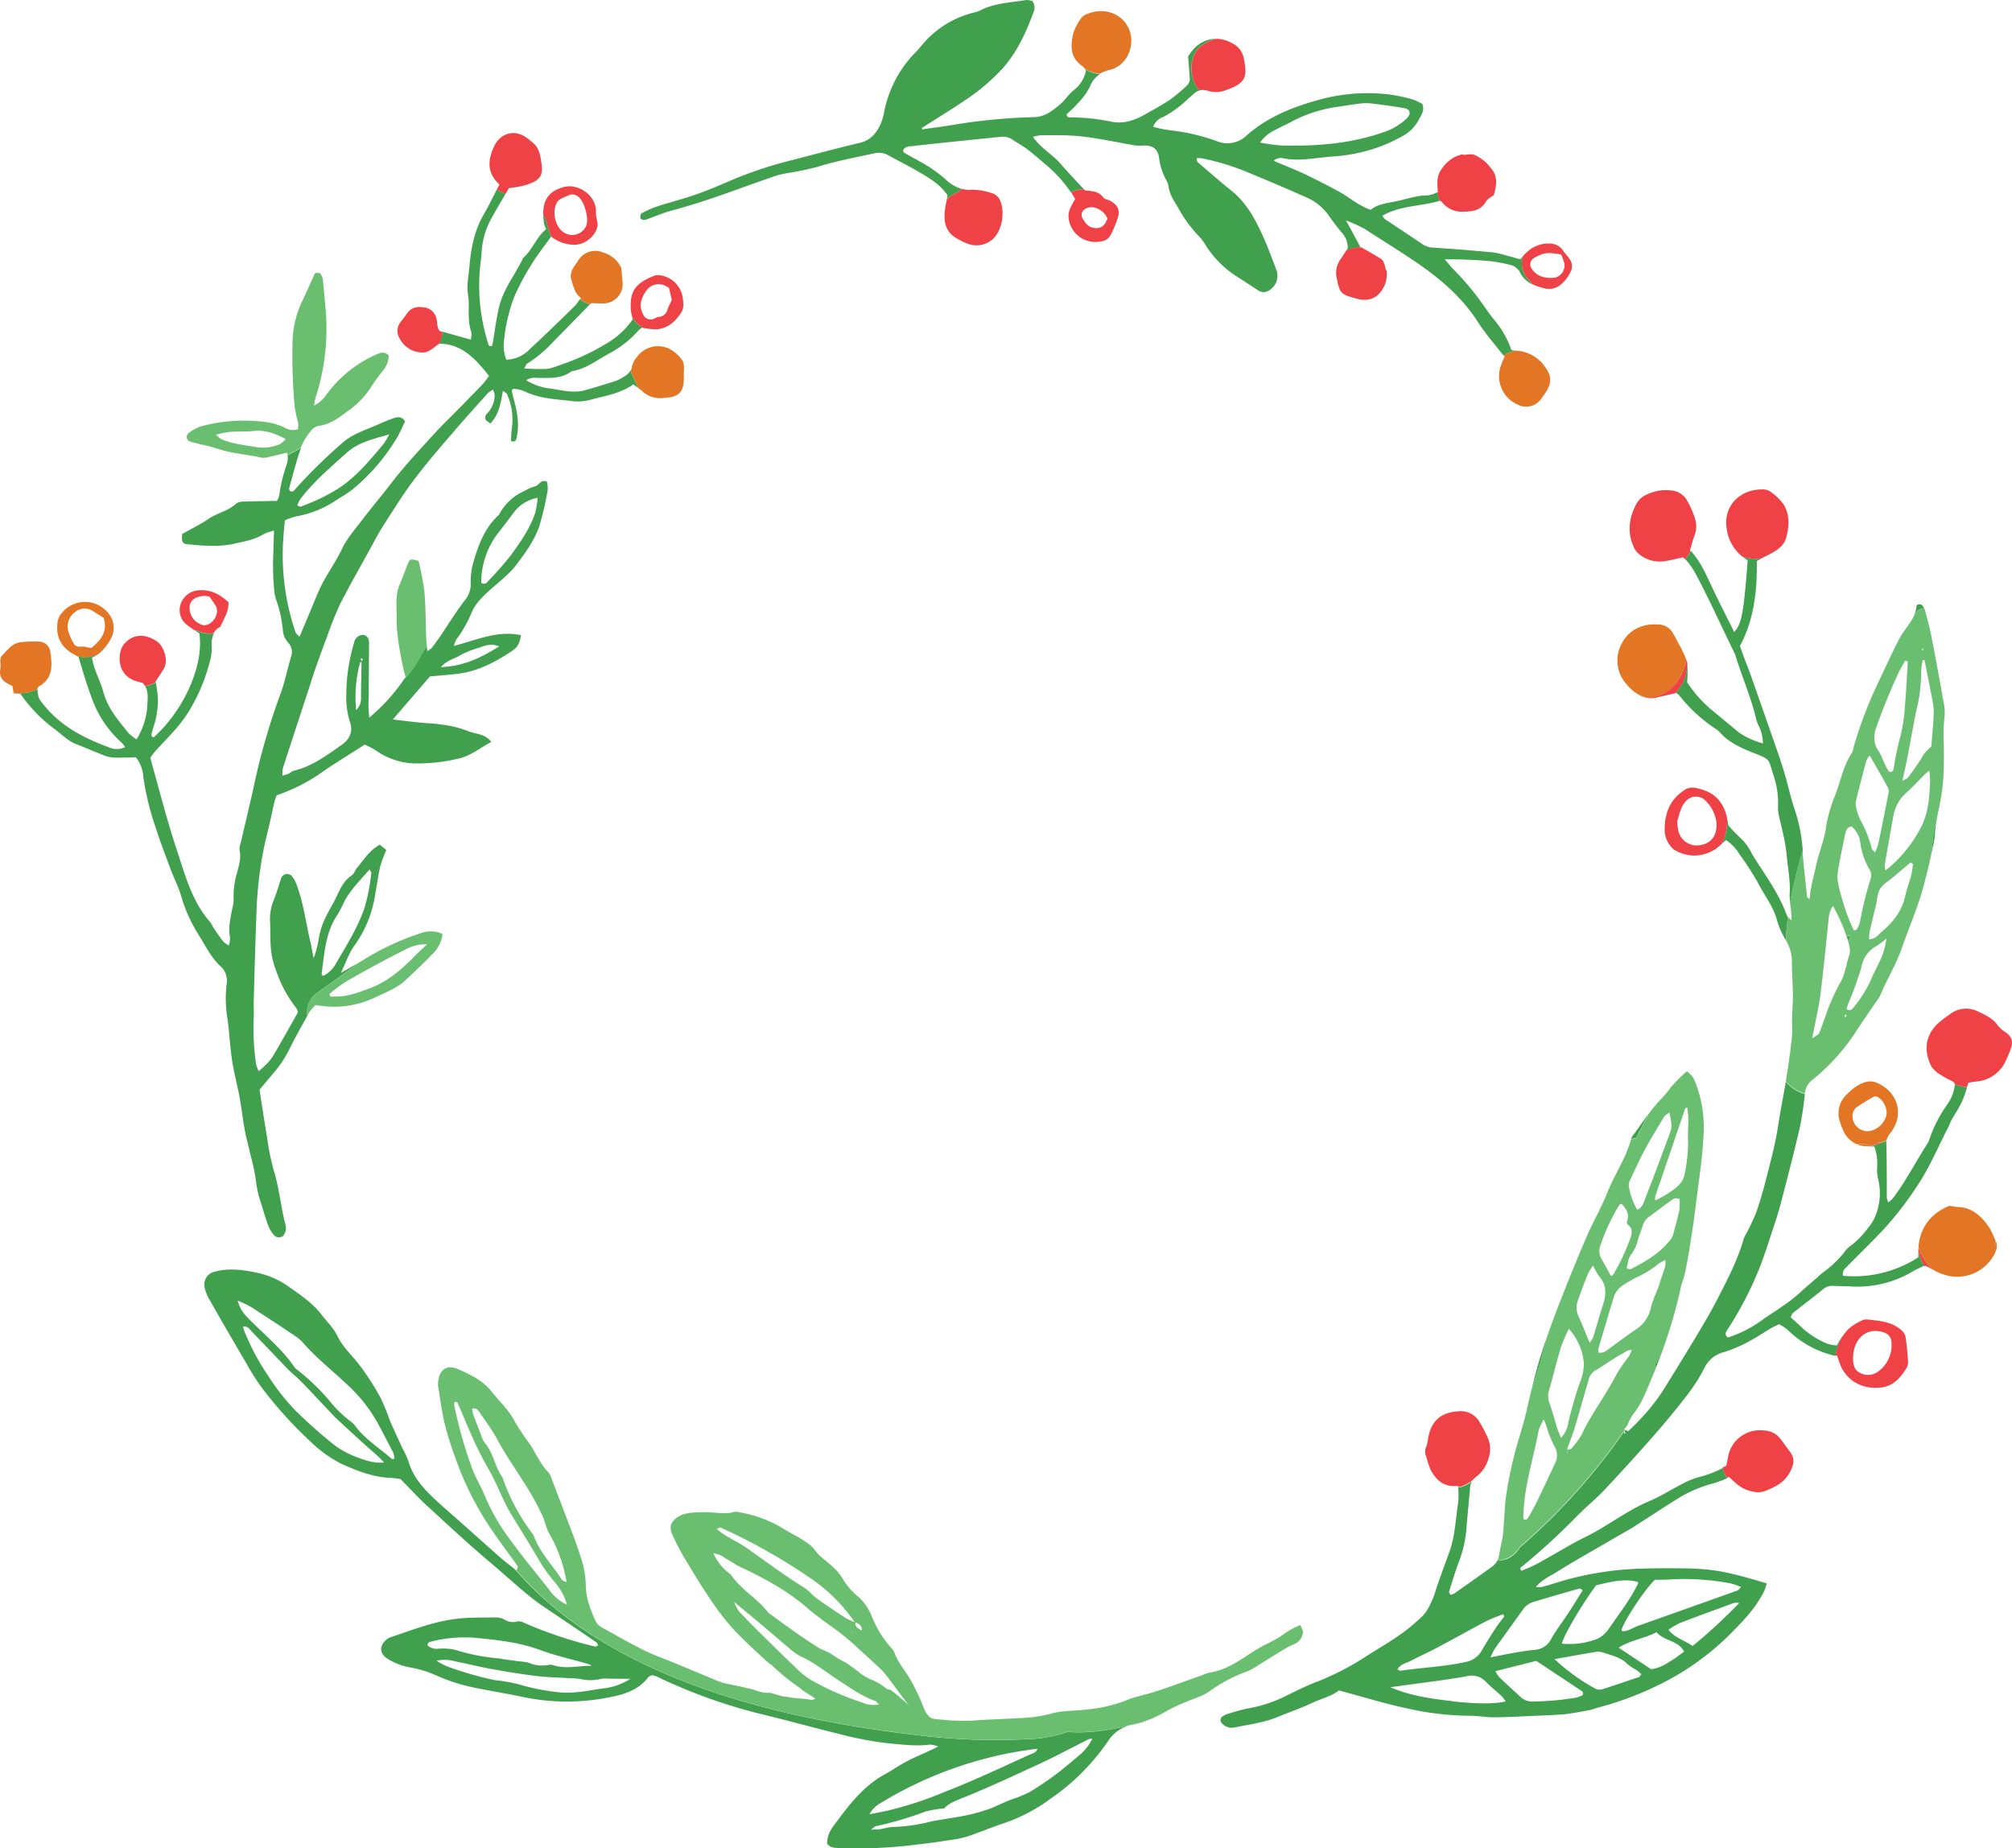 <svg xmlns="http://www.w3.org/2000/svg" viewBox="0.006 -0 499.996 459.289" style=""><g><title>Depositphotos_122888082_4_bo</title><g data-name="Layer 2"><g data-name="Layer 1"><path d="M157.12 93.16a5.64 5.64 0 0 1-.36-1.16 4.57 4.57 0 0 1-1.76 1.63 10.1 10.1 0 0 1-2.2 1.1c-2.47.79-4.95 1.55-7.45 2.24-2.83.78-5.63 0-8.41-.4a14.44 14.44 0 0 1-6.16-2.08c1.22-.86 2.42-.59 3.51-.58 2.73 0 5.45.14 7.77-1.67 3.49-.53 6.21-2.7 9.19-4.33a25.37 25.37 0 0 0 7.45-5.83 4.79 4.79 0 0 1 .85-.64h.15a8.86 8.86 0 0 1-2.6-2.6c0 .18.09.36.12.55a20.18 20.18 0 0 1-6.12 5.74 57.73 57.73 0 0 1-12.5 5.77 10.69 10.69 0 0 1-2.72.76c-1.75.09-3.51 0-5.6-.08.32-.55.44-1.05.75-1.23a31.61 31.61 0 0 0 6.21-5.17c3.06-3.08 6.09-6.21 9.36-9.56a8.8 8.8 0 0 1-2.5-1.27 12.28 12.28 0 0 1-1.31 1.73c-2.68 2.65-5.4 5.25-8.12 7.86-.93.9-1.89 1.77-2.84 2.65a8.5 8.5 0 0 1-6 2.8 9.74 9.74 0 0 1-.53-5.09 41.28 41.28 0 0 1 2.53-10.61 60.85 60.85 0 0 1 4.7-8.69c1.33-2.08 2.86-4 4.45-6.23-.77-1.79-1-3.83-1.82-5.18-.06-.1-.11-.2-.16-.3a19.42 19.42 0 0 0 .21 2.28 6.64 6.64 0 0 0 .53 1.35c-2.45 2-3.39 5.14-5.73 7.17-1.83 3.93-4.68 7.39-5.83 11.63-.79 2.93-1.11 6-1.64 9-.08.44-.19.87-.28 1.25-.9.22-.89-.44-1-.8a47.41 47.41 0 0 1-1.74-20.6c.09-.7.12-1.4.19-2.1a19.39 19.39 0 0 1 1.87-7.15c1.25-2.44 2.68-4.8 4.08-7.19a8.11 8.11 0 0 1-2.17-1.09c-1.09 2.15-2.13 4.28-3.31 6.31-2.3 4-3.12 8.3-3.51 12.78-.15 1.76-.46 3.51-.51 5.27 0 1.28.34 2.57.34 3.86 0 2.46-.18 4.93.64 7.33a5.12 5.12 0 0 1-.13 1.81l-7.08-2a7.07 7.07 0 0 1-.83 3c5.61 0 9.07 3.73 12.42 8a22.66 22.66 0 0 1-1.44 1.92c-1.19 1.29-2.45 2.52-3.67 3.78-.57.59-1.13 1.2-1.71 1.78-2.29 2.34-4.67 4.61-6.87 7-3.63 4-7.35 7.94-10.64 12.24-2.35 3.07-4.85 6-7.2 9.11-1.78 2.33-3.79 4.58-5 7.19-1.34 2.77-3.05 5.26-4.52 7.92s-2.59 5.79-3.85 8.71c-.69 1.61-1.36 3.24-2.18 5.18-.48-.54-.87-.79-1-1.14a59.21 59.21 0 0 1-3-23.68c.08-1.29.23-2.57.36-4.11a17.19 17.19 0 0 1 2.85-1 25.74 25.74 0 0 0 10-4.07c1.27-.83 2.61-1.56 3.8-2.49a49.25 49.25 0 0 0 11.4-13.3c.68-1.23 1.23-2.52 1.8-3.71-.8-1.41-1.94-1.1-2.89-.79-1.56.5-3.06 1.23-4.58 1.87-1.73.73-3.5 1.4-5.16 2.25a14.86 14.86 0 0 0-3.17 2.21 130.57 130.57 0 0 0-11.16 10.93c-.42.48-.8 1.27-1.7.77 0-.23-.18-.49-.12-.69.95-3.35 1.78-6.75 2.94-10-1.07.66-2.19 1.27-3.34 1.84.26 1.51-.44 2.81-.77 4a34.7 34.7 0 0 0-1.27 5.83 5.9 5.9 0 0 1-.58 1.52c-2.83.05-5.5.07-8.17.17a3.34 3.34 0 0 0-2 .49c-1.92 1.86-4.6 2.28-6.73 3.73s-4.47 2.58-6.69 3.84c-.14 2.15.12 2.49 1.78 2.58 1.4.08 2.8.3 4.2.3a27.81 27.81 0 0 0 6.32-.33c2.71-.65 5.56-1 8-2.55a12.06 12.06 0 0 1 2.55-.84c-.06 1.9-.16 3.52-.16 5.14a67.78 67.78 0 0 0 .18 9.49 11.8 11.8 0 0 0 .46 2.42 30.93 30.93 0 0 1 1.7 7.57 5.08 5.08 0 0 0 1.32 3.2 3.39 3.39 0 0 1 .7 3.6c-.89 3-1.5 6.19-2.61 9.15a168.6 168.6 0 0 0-6.79 23.74c-1 4.49-2.08 8.94-3.12 13.41a4.22 4.22 0 0 0-.24 1.73c.43 1.95-.19 3.74-.63 5.57a19.59 19.59 0 0 0-.85 6.63 9.47 9.47 0 0 1-.39 2.43c-.4 2.31-1 4.6-.51 7a6.6 6.6 0 0 1-.31 2 7.18 7.18 0 0 1-1.42-1.05c-.87-1.11-1.65-2.28-2.45-3.45a11.62 11.62 0 0 0-.69-1.23c-4.62-5.21-6.3-11.82-8.4-18.15-2.49-7.49-4.4-15.16-6.56-22.77.46-.61.77-1.09 1.16-1.52 2.06-2.27 4.24-4.43 6.16-6.8a33.1 33.1 0 0 0 3.64-5.62 44.56 44.56 0 0 0 4-10.57 12.3 12.3 0 0 0 .33-3.16 6.38 6.38 0 0 1 .51-3.24 7.06 7.06 0 0 1-4.25-.74h-.48l1.13.73c1.22 7.76-3.77 19.09-11.36 25.86-.83-.29-.48-.94-.36-1.44.28-1.13.74-2.23.95-3.37a24.06 24.06 0 0 0 .5-4.56 32.22 32.22 0 0 0-.56-4.29l-.17.1a8.3 8.3 0 0 1-2.46.82c.85 1.48.61 3.15.55 4.71a18.11 18.11 0 0 1-2.69 8.52 11.68 11.68 0 0 1-2-1.58c-2.54-3.14-5.17-6.14-6.26-10.21-.55-2-1.5-4-2.21-6a25 25 0 0 1-.61-2.53 7.38 7.38 0 0 0 1.82-1.09 9.11 9.11 0 0 1-2.58.92 6 6 0 0 1-3-.3l.39.23c1 3.2 1.94 6.59 3.17 9.87a27 27 0 0 0 7.71 11.63 5.71 5.71 0 0 1 .72 1 4.76 4.76 0 0 1-4.1 0c-6.28-2.29-12.06-5.35-16.3-10.74-1.09-1.39-1.15-1.39-1.4-3.7a9.29 9.29 0 0 1-5.93.88v.16l1.72.13a36.73 36.73 0 0 0 8.51 8.78c1.79 1.33 3.35 3 5.51 3.8 2.42.92 4.78 2 7.2 2.9a8.75 8.75 0 0 0 2.78.39c1.53 0 3.06 0 4.68-.09a8.57 8.57 0 0 1 1.86 4.85 67.11 67.11 0 0 0 3.09 12.65c1.06 3.36 2.34 6.66 3.57 10 .66 1.76 1.46 3.47 2.15 5.22a27.65 27.65 0 0 1 .87 2.68 37.34 37.34 0 0 0 4.32 9.12c1.57 2.59 2.94 5.34 5.26 7.48a4.76 4.76 0 0 1 1.47 4.21 30.14 30.14 0 0 0 .19 8.77c.49 3.61.64 7.25 1.22 10.84.47 2.9 1.25 5.75 1.78 8.64s.81 5.56 1.32 8.32c.38 2.07 1 4.11 1.43 6.17a49.34 49.34 0 0 1 1.36 6.53 24.26 24.26 0 0 0 1.17 5.13c.59 1.92 1.14 3.85 1.83 5.73a8.57 8.57 0 0 0 1.42 2.39 1.66 1.66 0 0 0 2.25.23 2.87 2.87 0 0 0 .7-1.48 3.12 3.12 0 0 0-.09-1.4c-1.16-4.45-1.52-9.06-2.91-13.47a63.18 63.18 0 0 1-1.67-8.31c-.65-3.83-1.22-7.68-1.85-11.7l4-4.76a27.11 27.11 0 0 0 3.43-5.33c1.39-2.8 2.92-5.54 4.46-8.27a5.9 5.9 0 0 1 2.61-5.86q4.55-3.18 9-6.44l1.1-.87c-1.27.76-2.65 1.51-4.37 2.51 1.28-2.7 2-4.94 3.39-6.84a29.12 29.12 0 0 0 5.07-12.32c.44-2.43.76-4.88 1.3-7.29a35.26 35.26 0 0 1 1.51-4.09l-1.61-1.32c-2.59 1.41-4 3.81-5.72 5.83-.46.53-.64 1.39-1.18 1.74-2.11 1.37-3 3.54-4 5.64-.94 1.9-2.08 3.71-2.94 5.64a20.15 20.15 0 0 0-1.32 4.36 23 23 0 0 1-1.29 5c-.27-1.43-.41-2.28-.59-3.13s-.43-1.83-.62-2.74c-.86-4.15-1.5-8.35-3-12.36a6.72 6.72 0 0 0-1.17-2.12 1.56 1.56 0 0 0-2.73.63c-.6 1.78-1.1 3.6-1.82 5.32a12.4 12.4 0 0 0-.88 5.52c.1 2.11 0 4.23.18 6.34a20.7 20.7 0 0 0 1.37 5.81 31.69 31.69 0 0 0 5.05 9.25 3.62 3.62 0 0 1 .31.93c-1.92 3.41-3.92 7-6 10.55a11 11 0 0 1-1.5 2c-.63.68-1.34 1.27-2.22 2.09a8.22 8.22 0 0 1-.68-1.77 61.56 61.56 0 0 1-.6-11.29c.1-1.29 0-2.59 0-3.89.23-7.89.43-15.78.75-23.66a93.12 93.12 0 0 1 2.8-19.21c.61-2.4 1.07-4.83 1.64-7.24a12.26 12.26 0 0 1 .55-1.52A44.32 44.32 0 0 0 79 192.59c3.74-2.65 7.68-5 11.63-7.57a21.69 21.69 0 0 1 2.84 1.49 17.44 17.44 0 0 0 10.63 3.18 42.08 42.08 0 0 0 10.14-1.27c2.91-.71 5.13-2.64 7.87-4.06-1.67-2.18-4.06-1.91-5.92-2.74a25.67 25.67 0 0 0-6.14-1.53c-2-.33-4-.36-6-.57s-4.12-.47-6.43-.74l9.24-10.7c2.34-.22 4.45-.38 6.54-.61 5.07-.55 9.46-2.8 13.62-5.57 1.64-1.09 2-1.76 2.47-4.05-5.75-1.29-11 1.17-16.7 2.65a8.82 8.82 0 0 1 .63-1.62 30.47 30.47 0 0 0 3.68-6.41c1-2.51 2.86-4.24 4.81-6 2.2-1.95 4.61-3.78 6.37-6.08 2.26-3 4.49-6 5.75-9.65a75.64 75.64 0 0 0 2.08-8.93 6.85 6.85 0 0 0-.21-2.17c-1.59-.57-1.91 1-3 1.21a12.09 12.09 0 0 0-2.53 1.13 13 13 0 0 0-6.17 5.57 2.3 2.3 0 0 1-.41.57c-3.62 3.37-5.08 7.87-6.38 12.4a20.48 20.48 0 0 0-.43 4.9 6.28 6.28 0 0 1-1.5 3.8c-2.13 2.78-4 5.79-5.94 8.7a64.61 64.61 0 0 1-2.29 3.14 5 5 0 0 1-1.08.72c0-.47-.1-.9-.15-1.32q-.68 1.15-1.39 2.28a23 23 0 0 1-3.83 5.61 1.86 1.86 0 0 1-.22.19 46.51 46.51 0 0 1-8.8 9.77 27.15 27.15 0 0 1-.14-5.26c0-4.24.05-8.48.07-12.73a4.58 4.58 0 0 0-.1-1.39 1.62 1.62 0 0 0-1.59-1.19 2.53 2.53 0 0 0-1.46.76 2.92 2.92 0 0 0-.58 1.27 44.79 44.79 0 0 0-1.91 12.8 20.63 20.63 0 0 0 .93 6.93c.79 2.27-.11 4.18-2 5.53-3.76 2.63-7.43 5.42-12 6.49-.43.1-.79.51-1.21.71a15.49 15.49 0 0 1-1.59.52 8.63 8.63 0 0 1 .11-1.9q3.27-10.09 6.59-20.17c.51-1.57 1-3.15 1.54-4.7.95-2.66 1.9-5.33 2.92-8a80.93 80.93 0 0 1 3.31-8.18c2.75-5.34 5.78-10.53 8.62-15.82 1.68-3.12 3.69-6 5.59-9 4.08-6.39 9-12.06 13.94-17.79 2.75-3.22 5.59-6.35 8.42-9.5a7.42 7.42 0 0 1 1.27-.88 4.65 4.65 0 0 1 .43 1.43 6.71 6.71 0 0 1-2.08 4.72 1.35 1.35 0 0 0-.18 1.27c.22.43.77.68 1.21 1 2.16-2.33 2.57-5.13 3.08-8.1.51.36.9.49 1 .73a15.54 15.54 0 0 1 1.24 8.63c-.17 1-.16 2.07-.23 3.07.92.41 1.26-.11 1.39-.68.8-3.44.14-6.78-.8-10.09-.16-.55-.27-1.12-.38-1.69 0-.08.11-.19.29-.49a8.09 8.09 0 0 1 3.54.94c3.65 1.58 7.58 1.66 11.42 2.15a12 12 0 0 0 4.55-.43c3.51-.95 7.18-1.48 10.38-3.74l1.33.89c-.57-1.01-1.07-2.14-1.58-3.26zm-82.38 30.72c3.32-4.3 7.44-7.81 11.46-11.41 2.88-2.59 6.62-3.38 10.53-4.54a15.76 15.76 0 0 1-1.37 2.33c-3.46 4.12-6.84 8.31-11.49 11.26a47.23 47.23 0 0 1-9.18 4.37c-.15.06-.39-.12-.59-.2s-.18-.23-.16-.28a8.54 8.54 0 0 1 .8-1.53zM80 241.43c.66-4.85.94-9.8 3.83-14.06a28.79 28.79 0 0 0 1.62-3.12c1.6-3.13 4.09-5.53 6.39-8.21.24.41.47.62.44.79a48 48 0 0 1-1.74 8.94c-1.77 5-4.6 9.45-7.26 14a7.17 7.17 0 0 1-3 2.75c-.19-.23-.31-.3-.32-.39a2.82 2.82 0 0 1 .04-.7zm44.21-109.53c1.18-1.46 2.28-3 3.42-4.47a9.4 9.4 0 0 1 6-3.73 25.5 25.5 0 0 1-.62 3.74c-1.27 3.8-3.56 7.07-5.86 10.28a80.52 80.52 0 0 1-6 6.84 1.05 1.05 0 0 1-1.55.27 20.15 20.15 0 0 1 4.62-12.92zm-9.86 30.92a23 23 0 0 1 4.53-1.81c1.55-.56 3.1-1.25 5.17-.38-4.5 2.78-8.79 4.93-14.46 5.13 1.52-1.76 3.41-2.06 4.76-2.93zm-24.89 1.91c0-.13.27-.2.45-.29v-.14a2.78 2.78 0 0 1-.23-.45c0-.08 0-.2.08-.3.14.1.41.22.4.3a1.22 1.22 0 0 1-.26.46l.05.09h-.09c-.05 3-.14 6-.14 9a4 4 0 0 1-1.2 3.05 32.35 32.35 0 0 1 .94-11.71z" fill="#41a04e"></path><path d="M104.82 231.81a64.2 64.2 0 0 0-14.7 6.83l-1 .6-1.1.87q-4.46 3.27-9 6.44a5.9 5.9 0 0 0-2.68 5.88l.42-.75a13.7 13.7 0 0 1 1.62-1.93c1 .12 1.93.27 2.85.34a23.54 23.54 0 0 0 12-2.25c2.66-1.26 5.46-2.29 7.64-4.36s4.48-4.17 6.58-6.39a8.07 8.07 0 0 0 2.52-5 6.66 6.66 0 0 0-5.15-.28zm-1.19 5.19c-3.43 3.59-7.07 6.85-11.83 8.61-2.86 1.06-5.71 2.16-8.83 2-.37 0-1 .3-1.09-.62a31.61 31.61 0 0 1 5.32-3.78c4.39-2.47 8.81-4.9 13.32-7.14a10.87 10.87 0 0 1 5.62-1.45c-1.19 1.17-1.89 1.75-2.51 2.38z" fill="#69bf6f"></path><path d="M79.54 105.78c2.81-.46 5-2.22 7.11-3.79a20.79 20.79 0 0 0 5.58-5.84 44.16 44.16 0 0 1 2.9-4 6 6 0 0 0 1.47-3.82 2 2 0 0 0-2.29-.55 16.07 16.07 0 0 0-2.26 1A30.72 30.72 0 0 0 81.16 98a8.26 8.26 0 0 1-3.1 2.79 15.6 15.6 0 0 1 .33-1.88A55 55 0 0 0 80.9 76.6c-.22-2.34-.39-4.68-.65-7a3.23 3.23 0 0 0-.62-1.6.43.43 0 0 0-.21-.13 3.13 3.13 0 0 0-1 0c-.14 0-.29.35-.39.56-1 2.24-2 4.52-3.08 6.73A24.61 24.61 0 0 0 72.71 85a137.45 137.45 0 0 0 .54 16.18 33.87 33.87 0 0 0 .83 3.78 10 10 0 0 1 0 1.69 4 4 0 0 1-3.53-.51 17.9 17.9 0 0 0-6.14-1.44 40.35 40.35 0 0 0-14.64 1.3 10.38 10.38 0 0 0-3 1.71 1.21 1.21 0 0 0 .44 2c.44.16.91.25 1.36.36 1.82.47 3.67.83 5.45 1.42 3.59 1.2 7.38 1.42 11 2.24a5.21 5.21 0 0 0 2.07-.25c1.37-.29 2.72-.63 4.23-1a3.86 3.86 0 0 1 .13.56c1.16-.56 2.28-1.18 3.34-1.84v-.15a17.21 17.21 0 0 1 2.83-4.38 3.12 3.12 0 0 1 1.92-.89zm-9.88 4.53a10.35 10.35 0 0 1-5.83.81c-3-.52-6-.78-8.86-2a7.53 7.53 0 0 1-1.28-1.12 30.12 30.12 0 0 1 3.48-.69c2-.14 4 0 5.94-.22 2.82-.31 5.24.64 7.92 2a6.54 6.54 0 0 1-1.37 1.21z" fill="#69bf6f"></path><path d="M98.57 153.66c-.1 3.84 1.21 11.11 2.26 14.68l-.16.25a1.86 1.86 0 0 0 .22-.19 23 23 0 0 0 3.83-5.61q.71-1.13 1.39-2.28c-.08-.67-.15-1.31-.18-1.94-.16-3.89-.12-7.79-.46-11.65a69.43 69.43 0 0 0-1.46-7.55c-1.92-.53-2.16-.49-2.62.64-.71 1.74-1.33 3.53-2.07 5.26-1.17 2.73-.68 5.6-.75 8.39z" fill="#69bf6f"></path><path d="M265.3 430.36a35.41 35.41 0 0 1-7.75 1.67 157.93 157.93 0 0 1-30.6-1c-33.87-4-75.44-13.93-99-41.09-1.2-1-2.41-1.87-3.55-2.87-3.26-2.86-6.49-5.77-9.73-8.65-2.37-2.11-4.79-4.15-7.08-6.34-2.65-2.53-5-5.26-6.07-8.94a23.44 23.44 0 0 0-1.47-3.21c-1.08-2.35-2.19-4.7-3.21-7.07a52.94 52.94 0 0 0-2.25-5.5 63.47 63.47 0 0 0-5.77-8.84c-1.77-2.15-3.75-4-5-6.62-1-2-2.63-3.57-4-5.33-2.26-2.92-5.34-4.93-8.28-7a20.59 20.59 0 0 0-7.33-3.24c-3.94-.88-7.61-1.29-10.95-.3a3.23 3.23 0 0 0-2.43 3.73 10.34 10.34 0 0 0 1.26 3.24q4.55 8 9.23 15.91a52.58 52.58 0 0 0 4 6.24 103.56 103.56 0 0 0 11.84 13.05 31.56 31.56 0 0 0 7.7 5.54c3.84 1.73 7.8 3.29 12.1 3.49 1 0 2.06.24 2.6.31 2.38 2.41 4.36 4.58 6.51 6.56 5.28 4.85 10.52 9.74 16 14.35 3.22 2.72 6.33 5.58 9.6 8.23.91.74 1.85 1.46 2.82 2.12 4.57 3.1 9.16 6.18 13.72 9.28.21.15.28.51.43.78-.34.13-.57.32-.75.28a104 104 0 0 1-17.59-5.88 3 3 0 0 0-1.62-.38 4.05 4.05 0 0 1-3.33-.45 4.65 4.65 0 0 0-2.38-.52c-2.57 0-5.14 0-7.69.16-6.39.41-12.28 2.77-18.25 4.77a2.36 2.36 0 0 0-.63.3c-2.32 1.67-2.13 3.81 0 5.08a16 16 0 0 0 5.56 2.12 26.69 26.69 0 0 1 6.37 1.94 45.33 45.33 0 0 0 8.66 2.88c4.36.94 8.76 1.61 13.1 2.54a53 53 0 0 0 20.92.13c3.83-.7 7.56-1.72 10.1-5.08.19-.25.6-.32 1-.52a10.19 10.19 0 0 1 1.26.43 133.13 133.13 0 0 0 26.82 9.51c6 1.46 12 3.14 18 4.59a85.44 85.44 0 0 0 11.7 2.32c3.7.35 7.45.92 11.21.42a7.15 7.15 0 0 1 2.07.48c-.7.35-1 .51-1.31.65-2.12 1-4.27 1.89-6.35 2.95-1.55.79-3 1.77-4.49 2.66-1 .59-2 1.12-3 1.77-4.71 3.22-8 7.79-11.31 12.3a7 7 0 0 0-1.16 3.82c.88 1.13 2 1 3 1.07a115.87 115.87 0 0 0 19.95-.94c2.44-.26 4.87-.61 7.3-1a26.75 26.75 0 0 0 4.47-.88c3.22-1.07 6.34-2.41 9.56-3.46A41.75 41.75 0 0 0 261 447a55 55 0 0 0 14.32-14.29 9.25 9.25 0 0 1 6.49-4.23l.34-.09a22.92 22.92 0 0 0 4.3-1.45c-6.85 2.34-13.97 3.92-21.15 3.42zM88.48 362a21 21 0 0 1-5.76-3.23 122.49 122.49 0 0 1-9.17-8.15 53.06 53.06 0 0 1-6.74-8.52 58.39 58.39 0 0 1-6-11.13c-.17-.41-.28-.84-.44-1.29 1.19-.25 1.64.61 2.16 1.14 3 3.1 6 6.27 9 9.37 1.15 1.17 2.45 2.19 3.59 3.37 2.45 2.53 4.84 5.11 7.26 7.67.4.43.8.86 1.23 1.26q3.74 3.45 7.5 6.88c1 .87 1.95 1.69 2.9 2.56.51.46 1 1 1.45 1.46-2.66.27-4.81-.58-6.98-1.39zm8.91.54c-3.15-2.78-6.82-5-9.32-8.49a3 3 0 0 0-.77-.72 29.5 29.5 0 0 1-5.3-5.12 55.06 55.06 0 0 0-8.33-8 2.09 2.09 0 0 1-.49-.5c-3.35-4.92-8.09-8.52-12.11-12.8a8.94 8.94 0 0 1-2-3.73 30.21 30.21 0 0 1 3.22 1.52q5.48 3.52 10.88 7.15a10.63 10.63 0 0 1 2.16 1.81c3.4 3.93 7.52 7.08 11.24 10.66a37.18 37.18 0 0 1 7.19 9.1c1.34 2.49 2.66 5 3.95 7.5a5.93 5.93 0 0 1 .32 1.52c-.42.07-.59.16-.64.11zm8.86 46.3c0-.86.67-.85 1.17-1a33.32 33.32 0 0 1 11.47-.8c5.23.54 10.43 1.12 15.46 3 3.84 1.4 7.85 2.29 11.78 3.42a5.25 5.25 0 0 1 .91.47c-3.22-.06-6.36.86-9.43-.13a2.66 2.66 0 0 0-1.38-.09 8.1 8.1 0 0 1-4.79-.53 12.08 12.08 0 0 0-2.41-.36l-3.79-.52c-.35 0-.69-.17-1-.19a50.72 50.72 0 0 1-11.24-2.19 15 15 0 0 0-4.16-.24 3.24 3.24 0 0 1-2.59-.83zm43.6 10.7c-2 .26-3.9.68-5.87.86a22 22 0 0 1-5.21.09 56.83 56.83 0 0 1-10-2 39.54 39.54 0 0 0-5.79-1 85.13 85.13 0 0 1-12.1-3.51 16.85 16.85 0 0 1-2.39-1.32 9.46 9.46 0 0 1 4.59.15c3.08.62 6.14 1.38 9.24 1.94 3.66.66 7.34 1.26 11 1.71 2.65.32 5.33.36 8 .53a21.93 21.93 0 0 1 2.79.2 11.44 11.44 0 0 0 5.19 0 6.82 6.82 0 0 1 1.74-.08l5.59.06a15.43 15.43 0 0 1-6.78 2.38zm69.28 28.32a96.91 96.91 0 0 1 38.68-13.33c-.29 1-1.2 1.15-1.84 1.44-7 3.16-14 6.5-21.14 9.26A91.17 91.17 0 0 1 220.2 450l-4.11.81a7 7 0 0 1 3.03-2.94zm49.65-12.2c-2.13 1.81-4.25 3.65-6.48 5.32a69.43 69.43 0 0 1-6.68 4.45 37.28 37.28 0 0 1-4.53 1.8c-1.61.67-3.19 1.41-4.8 2.09-.64.27-1.31.45-2 .67-4.21 1.41-8.64 1.76-13 2.64a43.29 43.29 0 0 1-9.68 1.35 15.33 15.33 0 0 0-2.38.48c-.77.11-1.56.11-2.8.19.67-.49.91-.81 1.21-.87a86.92 86.92 0 0 0 12.4-3.66 30.33 30.33 0 0 1 4.63-.77c.82-1.05 2.5-1.78 4.24-2.47 6.61-2.63 13-5.64 19.5-8.63 4.12-1.91 8.11-4.09 12.18-6.11a2.93 2.93 0 0 1 .86-.07 12.57 12.57 0 0 1-2.68 3.6z" fill="#41a04e"></path><path d="M226.95 431a157.93 157.93 0 0 0 30.6 1 35.41 35.41 0 0 0 7.75-1.67c7.18.5 14.3-1.08 21.18-3.38a30.82 30.82 0 0 0 3.39-1.77 43 43 0 0 1 4.75-2.22c2-.9 4.27-1.48 6-2.73a35.76 35.76 0 0 1 9.22-4.87 14.4 14.4 0 0 0 2.76-1.52c2.39-1.46 4.76-3 7.16-4.4.8-.48 1.71-.77 2.51-1.25a3.44 3.44 0 0 0 1.52-2.65c.06-.47-.36-1-.65-1.72a18 18 0 0 0-3.29 1.67 30.1 30.1 0 0 1-5.41 3.18c-5.08 2.61-8.36 6.16-14.12 7a9.83 9.83 0 0 0-1.63.63c-3.65 1.23-8.24 3-11.92 4.14-2.33.75-4.79 1.16-7 2.12a36.76 36.76 0 0 1-9.86 2.24c-2.89.38-5.82.19-8.68 1a31.53 31.53 0 0 1-6.53 1.05c-4.65.3-8.73.35-13.37.73a62.17 62.17 0 0 1-9.27-.49c-1.53-.15-2.36-2.28-2.93-3.82a53.71 53.71 0 0 0-2.42-5.08c-1.3-2.61-3.45-4.72-4.43-7.54a3.64 3.64 0 0 0-.79-1.16 26.77 26.77 0 0 1-4.94-8.08 12.4 12.4 0 0 0-2.94-4.35 19 19 0 0 1-3.8-4.13c-1.64-2.94-3.45-4.09-5.95-6.24-.79-.68-1.78-2.19-2.6-2.82-2.41-1.85-4.11-2.47-6.67-4.08a31.25 31.25 0 0 0-10.75-4 2.83 2.83 0 0 0-1.39-.1c-2.06.69-5.45 0-7.54.06s-4.85 0-6.62 1.3-2.06 2.57-1 4.72c.85 1.81 1.75 3.6 2.78 5.32 2 3.33 4 6.67 6.17 9.86a62.14 62.14 0 0 0 6.47 8.38c2.78 2.85 5.72 5.55 8.68 8.22h.18a54.84 54.84 0 0 0 7.63 6.16h-.21l.7.45c.93.63 1.89 1.21 2.95 1.88-.43.2-.66.41-.84.38-2.26-.45-4.63-.33-6.87-.93v.12c-1.2-.31-2.4-.65-3.59-1-1.58.23-3-.46-4.5-.86-2.26-.6-4.57-1-6.84-1.52a15.47 15.47 0 0 1-2.31-.82c-3.58-1.47-7.14-3-10.71-4.45-2.38-1-4.84-1.81-7.15-3-3.47-1.73-6.83-3.66-10.22-5.56a3.55 3.55 0 0 1-1.51-1.39c-1.31-2.91-2.51-5.93-2.52-9.12a23 23 0 0 0-1.23-6.91c-.93-2.92-2-5.77-3.11-8.64-1.36-3.63-2.75-7.25-4.15-10.87a4.55 4.55 0 0 0-.77-1.57c-2-2.05-3.1-4.71-4.64-7.06a60.45 60.45 0 0 1-3.72-5.57c-1.47-2.91-3.83-5-5.8-7.51-2.2-2.74-5.25-4.2-8.42-5.59-2.47-1.08-4.3.07-4.7 2.35a5.59 5.59 0 0 0-.18 1.73c.44 2.91.87 5.82 1.46 8.7a72.08 72.08 0 0 0 2.78 9.11 76.11 76.11 0 0 0 9.4 18.52c1.87 2.71 3.85 5.35 5.74 8 .27.39.77.9.07 1.55l-.27-.21C151.5 417.07 193.07 427 226.95 431zm-47.85-51.42a144.71 144.71 0 0 1 21.83 12.25A41.69 41.69 0 0 1 212.35 403l.21.08v.12a1.87 1.87 0 0 1 1.64 1.95c-1-.46-1.68-.93-1.64-1.95h-.08l-.13-.18a11.29 11.29 0 0 1-2.06-.89c-3.29-2.14-6.07-4-7.47-5.08-1-.74-1.83-1.85-2.91-2.51-5-3.09-9.68-6.63-14.5-10-1.65-1.15-3.48-2-5.2-3.07-.69-.42-1.32-.94-2.12-1.52.55-.21.85-.45 1.01-.37zm32.65 25.71v.24l-.19-.05zm-33.69-17.85a14.36 14.36 0 0 1-.77-1.48 6.17 6.17 0 0 1 3 1.27 23.06 23.06 0 0 1 2.7 1.64c5.83 2.82 12.11 5.78 18.2 11.17.69.61 4.32 3.37 5.1 3.87a62.09 62.09 0 0 1 7.31 6c1.23 1.08 4.11 3.74 5.3 4.86 1.78 1.68 5.46 7.36 7.17 9.11 0 0-4.8-4.23-4.87-4-.29-.08-.66-.07-.87-.25a13.74 13.74 0 0 0-3.91-2.32 13.81 13.81 0 0 1-2.72-1.59 33.52 33.52 0 0 0-3.66-2.67 21.13 21.13 0 0 1-3.58-2.17 26.19 26.19 0 0 0-2.51-1.13c-4.49-2.76-8.73-5.88-13-9-2.71-3.56-6.81-5.74-9.33-9.5a12.89 12.89 0 0 1-3.55-3.81zm23.56 30.06a20 20 0 0 1-3.58-2.83c-3.23-3.08-6.41-6.21-9.58-9.35q-2.5-2.47-4.89-5a11.62 11.62 0 0 1-1.1-2.23c2.07 1.71 3.49 2.86 4.9 4.05 3 2.5 5.89 5 8.87 7.52a13.57 13.57 0 0 0 2.91 2c3.34 1.53 6.16 3.86 9.21 5.84s5.84 4 9.18 5.18c.28.1.48.44.89.84a6.81 6.81 0 0 1-4.25-.51 69.29 69.29 0 0 1-12.56-5.52zm-82.25-66.29c1.45 2.14 3 4.23 4.23 6.49 2.34 4.35 5.23 8.35 7.79 12.55a67 67 0 0 1 3.33 6.19c.79 1.68 1.07 3.66 2.08 5.16a33.26 33.26 0 0 1 2.32 5.1 35.33 35.33 0 0 1 1.68 6.37h.09l.37.49-.44-.41v-.09c-1.05 0-1.48-1-1.93-1.65-2.2-3.17-4.9-6-6.21-9.76a3.81 3.81 0 0 0-.58-.87 49.61 49.61 0 0 1-7.21-13.64c-1.93-2.67-2.26-6.18-4.49-8.71a6.47 6.47 0 0 1-.86-1.92c-.65-1.63-1.29-3.27-1.9-4.92a11 11 0 0 1-.33-1.61c1.15-.19 1.61.57 2.06 1.23zm7.88 32a50.87 50.87 0 0 1-6.73-11.47c-1-2.5-2.51-4.77-3.36-7.35a110.21 110.21 0 0 1-4.28-15.21 3.4 3.4 0 0 1 .11-.92c.32.12.65.13.71.27 1.55 3.55 3 7.14 4.64 10.64.95 2 2 4 3.1 5.9 2.11 3.66 3.44 7.66 5.65 11.3s4.69 7.54 6.91 11.39a38.71 38.71 0 0 0 3.9 5.43 14.22 14.22 0 0 1 3 5.53 10.58 10.58 0 0 1-4.32-3.56c-3.11-4.02-6.39-7.86-9.33-11.95z" fill="#69bf6f"></path><path d="M141.26 393.57l-.37-.49h-.09v.09z" fill="#41a04e"></path><path d="M212.56 403.23v-.12l-.21-.08.13.18z" fill="#41a04e"></path><path d="M419.24 164.4c0-.15-.08-.3-.12-.45a14.49 14.49 0 0 1-2.54 5.68c-2.2 2.93-6.12 4.61-9.22 3a5.69 5.69 0 0 0 4.31.71c1.55-.38 3.1-.73 4.76-1.11a10.91 10.91 0 0 0 2.89-7.38c-.03-.17-.05-.31-.08-.45z" fill="#ef4247"></path><path d="M465.42 284.63a4.49 4.49 0 0 0 2-.73 4.67 4.67 0 0 1-.89.06 10 10 0 0 1-1.11.67z" fill="#ef4247"></path><path d="M480.83 301.68l-.35.31.18-.08z" fill="#ef4247"></path><path d="M478.53 314.52c.71.37 1.43.77 2.17 1.14l-.34-.32a2.46 2.46 0 0 1-.5-.3 7.09 7.09 0 0 1-1.36-1.68 13.26 13.26 0 0 1-1.76-3.39v.85a10.14 10.14 0 0 0 1.45 3.8z" fill="#ef4247"></path><path d="M411.48 339.9c.48-1.18.95-2.36 1.38-3.55l-1.6 2.85c.07.24.16.46.22.7z" fill="#41a04e"></path><path d="M496 310.79a3.05 3.05 0 0 0-.06-2.51 18.85 18.85 0 0 1 .06 2.51z" fill="#e27625"></path><path d="M463.29 284.27a15 15 0 0 1-2 0 6.17 6.17 0 0 0 1.63.48 15 15 0 0 0 2 .11l.5-.23a4.39 4.39 0 0 1-2.13-.36z" fill="#e27625"></path><path d="M467.63 283.8l-.16.1a4.8 4.8 0 0 0 1.35-.41v-.18a7.15 7.15 0 0 1-.74.36c-.13.06-.3.08-.45.13z" fill="#e27625"></path><path d="M409.62 276.83c-1.19 1.62-2.32 3.3-3.52 4.92a3.89 3.89 0 0 0-.74 1.18l-.05.18a3.06 3.06 0 0 1 1.32-.33q1.48-2.99 2.99-5.95z" fill="#41a04e"></path><path d="M384.8 331.16c-.75 2.11-1.47 4.24-2.12 6.38-.82 2.67-1.51 5.39-2.16 8.11l2.3-7.1c.6-2.48 1.26-4.95 1.98-7.39z" fill="#41a04e"></path><path d="M427.78 209.79l1.16-1.06a11.74 11.74 0 0 1 3.39 3.6 72.08 72.08 0 0 1 4.56 7.07c1.63 3.2 3.95 6 4.82 9.65a20.15 20.15 0 0 0 2.14 4.61c.05-1.94.21-3.89.46-5.83a1.1 1.1 0 0 1-.26-.37c-2-5.61-5.6-10.25-8.64-15.23a13.25 13.25 0 0 0-2.58-3.72 41.51 41.51 0 0 1-3.29-3.39c-.11-.56-.22-1.24-.37-1.93a13.67 13.67 0 0 1-.48 4.57 7.87 7.87 0 0 1-.91 2.03z" fill="#41a04e"></path><path d="M419.31 164.82a10.91 10.91 0 0 1-2.89 7.38h.1a2.64 2.64 0 0 1 .75.53 38.11 38.11 0 0 0 8.93 8.27 6.13 6.13 0 0 1 1.1.86c2.23 2.56 5.19 3.93 8.25 5.13 4.59 1.79 3.88 1.61 5.11 5.44a21.27 21.27 0 0 1 1.2 7.88c-.11 2 .71 4.1 1.1 6.16a52.41 52.41 0 0 1 1 5.51c.27 3.37 1 6.69.79 10.11a12.6 12.6 0 0 0 .11 2.19 122.59 122.59 0 0 1 3.14-12.92c0-.21 0-.42-.05-.62a38.92 38.92 0 0 0-1.95-9.57c-1.11-3.32-1.81-6.78-2.86-10.12-1.15-3.67-2.47-7.29-3.74-10.93q-2.24-6.46-4.52-12.9c-.39-1.1-.84-2.18-1.25-3.27s-.87-2.39-1.24-3.42c3.58-6.72 4.26-13.76 4.22-21.14l1.23-.66a9.44 9.44 0 0 1-4.94-.51 11.66 11.66 0 0 0 1.42 1c-1 13.25-1.51 15.86-3.36 17.81-1.89-3.82-3.81-7.52-5.58-11.3-1.46-3.12-2.83-6.27-5.25-8.89a6.71 6.71 0 0 1-1.33 2.08 18.28 18.28 0 0 1 2.48 3.46c3.4 6.36 6.36 12.94 9.52 19.41a8.92 8.92 0 0 1 .55 1.29c1.57 5.13 3.75 10.06 5 15.29a8.88 8.88 0 0 0 .87 2.29 11.14 11.14 0 0 1 .9 4.07 19.66 19.66 0 0 1-5.84-2.62c-2.08-1.69-4.13-3.43-6.21-5.13a31.9 31.9 0 0 1-6.8-7.44 28.91 28.91 0 0 0 .04-4.72z" fill="#41a04e"></path><path d="M485.81 269.42a10.48 10.48 0 0 1-1.93 5.07 33.52 33.52 0 0 0-4.33 8.37 4.4 4.4 0 0 1-.37 1c-3 4.62-5.46 9.52-8.79 13.91a8.57 8.57 0 0 1-1.12 1 4.78 4.78 0 0 1-.38-1.13c0-4.56 0-9.12-.12-13.67a2.62 2.62 0 0 1 0-.45 4.8 4.8 0 0 1-1.35.41 4.49 4.49 0 0 1-2 .73l-.5.23h.87a12.8 12.8 0 0 1 .71 5.21 9.92 9.92 0 0 0 .2 2.76 14.67 14.67 0 0 1-.54 9 9.61 9.61 0 0 1-1.74 3 22 22 0 0 1-4.91 5 4.75 4.75 0 0 0-1.17 1.29 27 27 0 0 1-5.57 5.23c-.45.35-.85.77-1.28 1.15-1.31 1.15-2.66 2.26-3.94 3.45-2.83 2.65-6.17 4.62-9.33 6.8a29.84 29.84 0 0 1-8.84 4.57c-.93-.8-.44-1.39-.07-2a85.21 85.21 0 0 0 7.78-14.89c1.54-3.77 2.69-7.71 4-11.59.55-1.66 1.07-3.34 1.5-5 1.6-6.22 3.24-12.44 4.69-18.7a82.69 82.69 0 0 0 1.24-8.33 9.19 9.19 0 0 1-4.73-3.08v.1c-.65 3.67-1.37 7.33-1.93 11-.66 4.38-1.84 8.7-2.93 13-.74 2.94-1.59 5.86-2.61 8.71a52.6 52.6 0 0 1-2.57 5.34 6 6 0 0 0-.45 1c-1.47 5.21-4 10-6.44 14.76-1.64 3.22-3.5 6.34-5.36 9.45q-4 6.62-8.07 13.16-.94 1.49-2 2.89a57.34 57.34 0 0 1-6.8 7.45l-.78-.28-.16.24.26.6-.29.11-.05-.58a153.3 153.3 0 0 1-25.85 28.76 7.41 7.41 0 0 1-2.86 2.73 3 3 0 0 1-.87.29 3.24 3.24 0 0 1-1.84.18 4.85 4.85 0 0 1-1.55 1.73l-.35.25c-2.92 2.11-5.85 4.18-8.8 6.25a4.36 4.36 0 0 1-.92.38c-.73-.48-.37-1.09-.22-1.57.74-2.34 1.45-4.7 2.34-7a29.82 29.82 0 0 0 1.79-8.56c.26-3.26.61-6.51.88-9.77a2.48 2.48 0 0 1 .61-1.43 8.36 8.36 0 0 1-3.59 1.72 20.51 20.51 0 0 1 0 3.68c-.66 4.14-.76 8.39-2.23 12.39q-1.44 3.94-2.85 7.9c-.43 1.21-.74 2.47-1.25 3.65-1.55 3.55-2 3.91-5.06 6.54-3.58 3.06-7.67 5.3-11.6 7.81a67 67 0 0 1-12.12 6.25c-2.81 1.07-5.52 2.44-8.23 3.78a34.62 34.62 0 0 1-9 2.87c-1.72.33-3.4.87-5.08 1.37a4.77 4.77 0 0 0-1.22.65 1.05 1.05 0 0 0-.17 1.53 3.21 3.21 0 0 0 3.12 1.17c3.66-.75 7.4-1.2 10.89-2.65 2.91-1.2 5.88-2.22 8.75-3.57 2.17-1 4.6-1.57 6.41-3 5.65 1.52 11 3.18 16.47 4.36a72 72 0 0 0 16 1.93c2.1 0 4.2.42 6.3.39 4.21-.07 8.41-.31 12.61-.49 1.75-.08 3.51-.13 5.25-.34 2-.24 3.92-.64 5.87-1 .57-.11 1.1-.38 1.67-.52a81.14 81.14 0 0 0 15.09-5.59 66.06 66.06 0 0 0 17.83-12.6c2.79-2.83 5.61-5.63 7.63-9.11a10.88 10.88 0 0 0 1.59-3.64c-2.16-.62-4.25-1.26-6.36-1.8a59.18 59.18 0 0 0-6.17-1.34 56.12 56.12 0 0 0-7-.56c-4.09-.07-8.18-.08-12.27.07a78.33 78.33 0 0 0-20.65 3.53c-1.12.35-2.24.7-3.37 1a6.6 6.6 0 0 1-1.54 0c1.57-1.89 3.58-2.7 5.33-3.81 3.45-2.18 7-4.17 10.55-6.23l6.66-3.86c.51-.29 1-.56 1.52-.87 3.53-2.26 7-4.56 10.58-6.8a32 32 0 0 1 9.24-4.11 30.76 30.76 0 0 0 3.68-1.34 7.08 7.08 0 0 1-1.13-2.53 27.37 27.37 0 0 1-5.57 2.17 18.23 18.23 0 0 0-4.23 1.64c-2.81 1.41-5.48 3.16-8.37 4.38-5.75 2.41-10.61 6.36-16.17 9.06-2.82 1.37-5.5 3-8.21 4.54-1.43.82-2.87 1.64-4.35 2.39-1 .52-2.11.92-3.14 1.36-.63-.77 0-1 .29-1.18a160.23 160.23 0 0 0 13.43-12.32c.3-.31.61-.61.92-.91 1.94-1.9 4.06-3.64 5.92-5.61q6.48-6.89 12.71-14 4.26-4.86 8.19-10a41.63 41.63 0 0 0 4.09-6.52 7.29 7.29 0 0 1 4.77-3.79 35.75 35.75 0 0 0 7-3.09c1.53-.84 3-1.84 4.49-2.73.69-.41 1.44-.73 2.23-1.13a12.25 12.25 0 0 1 2.08 1.36 24.63 24.63 0 0 0 11.94 6.52 12.63 12.63 0 0 1 3.06-6.38 13.87 13.87 0 0 0-2.69 3.76 8.63 8.63 0 0 1-2.19-.34 20.44 20.44 0 0 1-6.51-4.06c-.91-.89-1.87-1.72-2.82-2.6.22-.42.3-.81.54-1 2.46-2 5-3.88 7.42-5.86a3.54 3.54 0 0 1 2.54-.93c1.4.08 2.81.06 4.21.13a26.82 26.82 0 0 0 15.51-3.64c.8-.47 1.66-.87 2.5-1.28a2.32 2.32 0 0 1 .46-.15 10.14 10.14 0 0 1-1.45-3.8v1.65A29.3 29.3 0 0 1 458 317c-.22-1.36.59-1.85 1.11-2.39 2.93-3 6-5.94 8.86-9a81.78 81.78 0 0 0 8.37-10.78c3.17-4.66 5.29-9.88 7.88-14.85.27-.52.43-1.09.71-1.6.86-1.53 1.86-3 2.6-4.56a31.49 31.49 0 0 0 1.32-3.66 12.57 12.57 0 0 1-3.04-.74zM350.62 412.68c2.27-1.18 4.6-2.24 6.86-3.44 4-2.13 8-4.37 12-6.48a41.48 41.48 0 0 1 4.08-1.64l.28.51c-.75 1-1.56 2-2.25 3.07-1.14 1.75-2.25 3.52-3.3 5.32a5.72 5.72 0 0 1-4 2.94c-5.37 1.18-10.84 1.4-16.25 2.18-.19 0-.41-.16-.76-.3.72-1.36 2.18-1.55 3.34-2.16zm10.08 10c-5.17-.6-10.33-1.32-15.19-3.44 3.69-.49 7.38-1 11.07-1.49 2.66-.37 5.31-.76 7.95-1.24a4.8 4.8 0 0 1 4.76 1.41c1.2 1.26 2.6 2.33 3.88 3.52a9.51 9.51 0 0 1 1 1.33c-2.4.63-7.17.68-13.47-.05zm32.67-1.51a9.5 9.5 0 0 1-1.7.67 67.41 67.41 0 0 1-10.45.94 4.15 4.15 0 0 1-3.22-1c-1.79-1.66-3.61-3.29-5.38-5a8.78 8.78 0 0 1-1-1.52l10.17-2.56 11.38 7.56a.57.57 0 0 1 .2.28 3 3 0 0 1-.01.67zm13.86-4.42c-3.07 1-6.15 2.1-9.25 3.06a2.31 2.31 0 0 1-1.66-.28 49.27 49.27 0 0 1-10-7.26c3.62-.64 6.7-1.21 9.79-1.72a4.33 4.33 0 0 1 2.06 0c2.17.78 4.52 1.15 6.25 2.93a15.45 15.45 0 0 0 2.31 1.53 12.34 12.34 0 0 1 1.16 1c-.35.45-.47.71-.66.78zm7.48-3.74a10.19 10.19 0 0 1-4.38 1.77l-8.08-5.36c3-1.9 6.3-2.22 9.4-3.84 2 2.28 5.44 2 6.87 4.82-1.35.97-2.52 1.92-3.81 2.6zm5.93-4c-2.16-1.51-4.44-2-6-4.05a19.44 19.44 0 0 1 2.78-1.65c4.46-1.72 9-3.35 13.45-5a5.3 5.3 0 0 1 1.36 0 133.7 133.7 0 0 1-11.6 10.69zm-9.36-16.46c1.24 0 2.41 0 3.57-.08a61.75 61.75 0 0 1 15.34 1 16.22 16.22 0 0 1 2.5.9c-.59.56-.73.78-.92.85L407.06 404c-.76.27-1.47.69-2.22 1a7.72 7.72 0 0 1-1 .31 1.37 1.37 0 0 1-.35 0 .74.74 0 0 1-.34 0c-.09-.05-.13-.18-.2-.28.79-2.56 5.9-10.24 8.32-12.49zm-4.21.59c0 .12.05.25 0 .35-1.93 4-4.68 7.46-7.16 11.09a7.23 7.23 0 0 1-3 2.66 19.11 19.11 0 0 1-8.8 1.17c.7-2.44 5.09-9.84 8.52-14.46 5.09-1.36 8.08-1.59 10.43-.82zm-15.16 1.76c.41-.12.89-.39 1.38.31-1.17 1.86-2.37 3.82-3.62 5.73-1.4 2.14-3 4.17-4.23 6.39a4.9 4.9 0 0 1-4.19 2.64c-1.5.15-3 .38-4.47.63-1.91.33-3.81.73-6.38 1.22a21.09 21.09 0 0 1 1.11-2.19c2.36-3.31 4.77-6.6 7.13-9.92a5.15 5.15 0 0 1 2.91-1.8c3.45-1.04 6.89-2.03 10.35-3.02z" fill="#41a04e"></path><path d="M374 387.36a3 3 0 0 0 .87-.29 7.41 7.41 0 0 0 2.86-2.73 153.3 153.3 0 0 0 25.85-28.76v-.44a6.14 6.14 0 0 0 .86-1 14.26 14.26 0 0 1 1.23-2.5c2.07-2.45 3.22-5.37 4.41-8.26.47-1.15 1-2.3 1.42-3.45-.07-.24-.16-.45-.22-.7l1.6-2.85c.22-.6.43-1.2.63-1.81a120.51 120.51 0 0 0 4.15-14.47c.26-1.37.87-2.68 1.14-4 .53-2.63 1-5.27 1.39-7.92.47-3 .9-6 1.27-9 .68-5.56 1.58-11.12 1.86-16.7a30.82 30.82 0 0 0-2.09-13.74c-.47-1.12-.46-1.13-2-2.56a39.55 39.55 0 0 0-4.07 4.08 24.28 24.28 0 0 1-2 2.44 36.68 36.68 0 0 0-3.54 4.23q-1.5 3-3 5.94a3.06 3.06 0 0 0-1.32.33c-1.25 4.61-4 8.52-5.77 12.93-1.49 3.8-3.59 7.35-5.21 11.11q-3.53 8.19-6.75 16.52c-1 2.49-1.9 5-2.79 7.5-.71 2.44-1.38 4.9-2 7.39l-2.3 7.1q-.61 2.56-1.19 5.13c-.63 2.74-1.49 5.4-2.27 8.09a98.94 98.94 0 0 0-2.63 12c-.53 3.34-.51 6.76-.87 10.13-.2 1.85-.74 3.66-1 5.5a3.59 3.59 0 0 1-.37 1.09 3.24 3.24 0 0 0 1.85-.33zm30.64-50.14a44.68 44.68 0 0 0-2.94 4.33c-2.6 5.08-6.14 9.61-8.57 14.8a19.25 19.25 0 0 1-2.69 3.65c-.16.19-.64.12-1 .17l.15.84h-.07l-.1-.85c.63-1.74 1.33-3.45 1.86-5.21 1.18-3.9 2.25-7.84 3.43-11.75a3.84 3.84 0 0 1 1.62-2.59c1.62-.92 3.15-2 4.72-3a22.4 22.4 0 0 1 2.11-1.25c.65-.31 1.17-1 2.37-.88-.34.79-.53 1.29-.87 1.74zm9.17-22.5c-.4 1.33-.93 2.63-1.31 4-.6 2.1-1.73 4-2.22 6.17a8.46 8.46 0 0 1-3.55 5.33c-2.71 1.8-5.27 3.82-7.94 5.68-.38.26-1 .18-1.52.26a3.28 3.28 0 0 1-.08-.92c1.25-4.24 2.5-8.49 3.79-12.72a5.66 5.66 0 0 1 2.49-3.26c1-.61 2-1.24 3-1.75a25.89 25.89 0 0 0 5.65-3.44 11.21 11.21 0 0 1 1.73-1 7.45 7.45 0 0 1-.02 1.65zm3.48-13.81c-.4 1.94-1 3.83-1.45 5.75a5.06 5.06 0 0 1-1.23 2c-2.52 3-5.86 4.9-9.27 6.68-.23.12-.61-.07-1.1-.14.31-1.32.38-2.65 1.25-3.64a9 9 0 0 0 1.54-3.48c.39-1.22.85-2.41 1.24-3.63a4.26 4.26 0 0 1 1.65-2.19c1.7-1.23 3.36-2.51 5.07-3.74.64-.46 1.27-1.09 2.42-.55a16.87 16.87 0 0 1-.1 2.94zm1.49-25.49c0-.07.21-.07.55-.18.09 1 .23 2 .24 3 0 1.63-.17 3.27-.06 4.9a38.9 38.9 0 0 1-.89 8.7 5 5 0 0 1-1 2.17c-1 1.3-4 3.25-6.28 4.28a3.65 3.65 0 0 1 0-1q3.74-10.94 7.46-21.87zm-13.67 17.75c1.2-2.53 2.35-5.09 3.68-7.55 1.5-2.77 3.15-5.47 4.79-8.16.25-.41.79-.65 1.29-1 .69 3.46.74 3.48-.21 6-1.86 5-3.74 10.08-5.7 15.08-.41 1-.61 2.3-2.07 3.09a16.42 16.42 0 0 1-2.14-6.14 2.55 2.55 0 0 1 .38-1.31zm-7.41 16.32a51.07 51.07 0 0 1 4.69-10.07c.1-.17.39-.22.58-.32 1.06 1.23 2.09 2.45 1.38 4.27a1 1 0 0 0 .18.94c1.21.84 1.06 2 .71 3.12a49.56 49.56 0 0 1-4.4 9.4c0 .07-.19.07-.53.18-.75-1.36-1.52-2.77-2.32-4.16a3.86 3.86 0 0 1-.27-3.35zm-5.6 13.67c.81-2.19 1.61-4.38 2.47-6.54a17.2 17.2 0 0 1 1.32-2.16 16.68 16.68 0 0 0 1.47 2.61c1.83 2.08 1.89 4.36 1.08 6.86-.89 2.78-1.67 5.6-2.53 8.39a7.65 7.65 0 0 1-.87 1.37c-1-2.43-1.78-4.48-2.7-6.47a5 5 0 0 1-.22-4.05zm-7.1 22.16c1-3.48 1.83-7 2.87-10.44a47.2 47.2 0 0 1 2-4.7 14.58 14.58 0 0 1 3.72 8.36 11.63 11.63 0 0 1-.89 4.77 93.72 93.72 0 0 0-3 10.4 7 7 0 0 1-1.74 3.58c-.42-1-.73-1.62-.93-2.27-.7-2.22-1.27-4.47-2.06-6.65a4.75 4.75 0 0 1 .03-3.05zm-2.65 10.11a16.06 16.06 0 0 1 1.3-2.74c.43 1.07.55 1.38.67 1.69a25.58 25.58 0 0 0 1.9 4.85 4.37 4.37 0 0 1 .12 4.59q-2.17 4.75-4.46 9.44c-.61 1.25-1.31 2.46-2 3.67-.29.49-.67 1-1.31.48.02-7.57 2.43-14.69 3.81-21.99z" fill="#69bf6f"></path><path d="M403.57 355.16z" fill="#41a04e"></path><path d="M403.7 355.46l.16-.24-.3-.11z" fill="#41a04e"></path><path d="M476 152.38a2.64 2.64 0 0 1 2.16-1.23 7.62 7.62 0 0 0-.44-.7c-.32-.46-1.43-.34-1.46.17a6.85 6.85 0 0 1-.5 2.08h.11c.13-.1.13-.21.13-.32z" fill="#41a04e"></path><path d="M479.9 212.41c.15-.65.31-1.31.44-2a19.13 19.13 0 0 0 .51-3.1c0-.67.09-1.33.17-2l-.32.12q-.42 3.52-.8 6.98z" fill="#41a04e"></path><path d="M459.85 232.4a5.87 5.87 0 0 1-.94.27q.22.63.38 1.18z" fill="#41a04e"></path><path d="M482.91 174q-1.42-8.11-3-16.2c-.4-2.06-1-4.09-1.52-6.13a2.41 2.41 0 0 0-.22-.51 2.64 2.64 0 0 0-2.16 1.23c-.06.1-.08.21-.13.32h-.11c-.87 2.15-2.62 3.82-3.68 5.86-2.22 4.24-4.16 8.62-6.22 12.93a106.36 106.36 0 0 0-5.22 14.12 5.24 5.24 0 0 1-.37 1.35c-2.14 3.16-2.82 6.9-4.12 10.38a36 36 0 0 0-2.35 8c-.42 3.4-1.81 6.49-2.51 9.8-.47 2.24-1.14 4.44-1.44 6.77-.06.49-.11 1-.14 1.5-.33-.25-.63-.36-.64-.5-.4-3.86-.84-7.72-1.14-11.58a122.59 122.59 0 0 0-3.11 12.89c.09.78.22 1.56.29 2.33.05.56.06 1.13.1 2.15-.4-.41-.71-.66-.92-.89-.24 1.94-.4 3.88-.46 5.83.14.25.27.5.39.75a10.41 10.41 0 0 1 1.08 4.73c0 2.79.22 5.58.25 8.37 0 1.75-.17 3.5-.21 5.24s.12 3.52-.07 5.24c-.4 3.56-.87 7.12-1.49 10.65a9.19 9.19 0 0 0 4.73 3.08v-.12a4.9 4.9 0 0 1 2-3.36 50.56 50.56 0 0 0 10.9-12.21c1.6-2.45 3.28-4.83 4.92-7.25a9 9 0 0 0 .94-1.48c1.67-4 3.94-7.67 5.37-11.78 1.73-5 3.86-9.79 5.25-14.88.52-1.91 1-3.84 1.46-5.77.2-.82.37-1.65.56-2.48q.37-3.47.8-6.93l.32-.12c.21-1.65.56-3.27.89-4.91a50.57 50.57 0 0 0 1-6.94c.18-2.91.17-5.84.12-8.76a36.23 36.23 0 0 1 .2-6.6 12.77 12.77 0 0 0-.34-4.12zm-5.06-12.93c0 .1.12.22.09.31-.12.38-.24.36-.26 0-.01-.14.11-.23.17-.32zm-11.56 19.63c1.57-4.52 3.41-8.92 5.39-13.27.52-1.13 1.19-2.2 1.79-3.29l.65.24c-.25 3.83-.42 7.68-.76 11.5a39.08 39.08 0 0 1-1.4 8.26 67.42 67.42 0 0 0-1.36 6.84.85.85 0 0 1-1.11.79c-1.23-1.54-1.64-3.69-2.8-5.41s-1.09-3.68-.4-5.66zm-5.09 18.41c.83-3.4 1.71-6.78 2.62-10.15a5.18 5.18 0 0 1 .83-1.22c1.63 2.84 3.15 5.43 4.58 8.07a2.81 2.81 0 0 1 0 1.7q-1.2 6.16-2.48 12.3a13.74 13.74 0 0 1-.79 2c-.41-.46-.75-.67-.81-.95a27.81 27.81 0 0 0-2.84-7.11 13.69 13.69 0 0 1-1-3 3.53 3.53 0 0 1-.11-1.64zm-4.41 17.07c.52-3.1 1.18-6.18 1.83-9.26a1.9 1.9 0 0 1 1.47-1.59 6 6 0 0 1 2.2 4 17.8 17.8 0 0 0 2.21 6.57 2.69 2.69 0 0 1 .41 2.33 86.58 86.58 0 0 0-2.68 10.84 4.14 4.14 0 0 1-.52 1.29c-.2.34-.25.94-1.09.73a56.89 56.89 0 0 1-3.8-11.44 9.14 9.14 0 0 1-.02-3.47zm-3.38 37c-.46 1.19-.81 2.42-1.35 3.57-.19.41-.81.61-1.74 1.26.31-1.49.51-2.37.68-3.26.5-2.63 1.11-5.25 1.44-7.91.75-6.14 1.35-12.3 2-18.45a6.51 6.51 0 0 1 1.06-3.3 44.21 44.21 0 0 1 3.37 7.53 5.87 5.87 0 0 0 .94-.27l-.56 1.45a11.11 11.11 0 0 1 .41 1.75 4 4 0 0 1-.07 1.73c-.83 2.3-1 4.81-2.31 6.95a53.92 53.92 0 0 0-3.87 8.98zm5.21-.4c-.08-.07-.23-.17-.22-.21a3.19 3.19 0 0 1 .24-.52c.08.07.24.16.23.2a3.93 3.93 0 0 1-.24.56zm9.61-16.78c-.77 2.71-2.33 5.07-3.37 7.65a29.94 29.94 0 0 1-4.09 6.5c-.34.46-.81 1.23-1.91.63.16-.47.31-1 .49-1.49a82.38 82.38 0 0 0 3.21-8.89 7.48 7.48 0 0 1 3.9-5.41 22.86 22.86 0 0 0 2.39-1.81c-.32 1.51-.43 2.18-.62 2.82zm6.77-18.66c-.47 1.8-1.15 3.55-1.55 5.37-.82 3.73-3.07 6.47-5.85 8.86-.83.72-1.52 1.76-3.1 1.83a10.07 10.07 0 0 1 .08-1.69c.49-2.16 1-4.3 1.55-6.46.35-1.47.35-3.13 1.08-4.36s2.2-2 3.35-3l4.21-3.56.62.33a23.44 23.44 0 0 1-.39 2.68zm4.63-22.75c-.16 3.75-.48 7.56-2.2 10.9a32.92 32.92 0 0 1-8.86 10.81 7.14 7.14 0 0 1-.19-1.49q1.05-6 2.15-12.06a9.75 9.75 0 0 1 3.13-5.69c1.55-1.4 3-2.95 4.45-4.42.36-.36.76-.68 1.35-1.2.1 1.31.23 2.24.19 3.16zm.29-9.05a16.51 16.51 0 0 0-1.61 1.58c-.51.63-.84 1.4-1.3 2.08-.92 1.35-1.86 2.68-2.84 4-.21.28-.66.4-1.41.82.49-2.29.92-4.09 1.27-5.9.73-3.78 1.37-7.58 2.15-11.35a39.17 39.17 0 0 0 1.25-9.69 17.16 17.16 0 0 1 .4-3.08h.43c.69 3.52 1.42 7 2.07 10.57a13.34 13.34 0 0 1 .21 3.13c-.12 2.57-.38 5.12-.6 7.84z" fill="#69bf6f"></path><path d="M374.52 87.8a8.27 8.27 0 0 1 2.41-.66c-.41 0-.84-.09-1.33-.13a22.78 22.78 0 0 0-4.45-7.74c-1.1-1.36-2.06-2.82-3.08-4.23a63.81 63.81 0 0 0-6.77-8c-.71-.7-1.32-1.51-2.27-2.61 4.06 0 7.65.13 11.23.46a36.54 36.54 0 0 1 4.82.88 3.66 3.66 0 0 1 2.7 2 6.47 6.47 0 0 0 2.94 2.85 6 6 0 0 1-.34-.56 4.87 4.87 0 0 1-.68-.73c-.1-.11-.22-.22-.31-.34a4.91 4.91 0 0 1-.39-.66 5.25 5.25 0 0 1-.78-2.55 7.73 7.73 0 0 1 .25-2.06l-.67.72c-1.33-.37-2.56-.73-3.8-1.05a19.34 19.34 0 0 0-3.07-.69c-4.88-.44-9.77-.86-14.66-1.16a5.29 5.29 0 0 1-2.91-.94c-2.59-1.8-5.25-3.5-7.86-5.28-.72-.49-1.61-.85-1.94-1.73 4.55-2.6 9.69-2.31 14.24-3.69a4.66 4.66 0 0 1-.42-1.51c0-.22-.06-.45-.09-.67a7.75 7.75 0 0 1-2.35.82c-3 0-5.73 1.07-8.6 1.6-2 .38-4.13.68-5.72 2-3.14-1.1-5.42-3.21-8.08-4.65s-5.17-2.73-7.82-4-5.46-2.36-8.2-3.53a2.62 2.62 0 0 1 2-.71c4.44 1 8.84-.16 13.23-.4a41.69 41.69 0 0 0 11.93-2.7 42.14 42.14 0 0 0 5.36-2.61 10 10 0 0 0 3.72-4.12c.57-1 1.25-2 .73-3.56a14.48 14.48 0 0 0-2.29-1.11 38.25 38.25 0 0 0-10.72-1.59 45 45 0 0 0-12.16 1.49c-6.72 1.81-13.11 4.27-18.43 8.93a6.87 6.87 0 0 1-7.39 1.53 50.14 50.14 0 0 0-11.93-2.76 33.3 33.3 0 0 1-4-.84 4 4 0 0 1 2.47-2.42 26.38 26.38 0 0 0 6.2-4.53c.42-.4.89-.76 1.32-1.16a3.84 3.84 0 0 1 1.6-.95l-.25-.24c-2.39-2.55-2.51-8.11.22-10.49a9.43 9.43 0 0 1 4.24-2.1 7.66 7.66 0 0 0-5.74 2.57 19.69 19.69 0 0 0-1.37 1.81c.14 1.86.27 3.49.39 5.12a2.46 2.46 0 0 1-.77 2.23 46.82 46.82 0 0 1-4 3.34c-2 1.36-4.2 2.53-6.33 3.74-2.71 1.55-5.53 2.49-8.72 1.73a51.6 51.6 0 0 0-9.74-1c-.41 0-1 .08-1-.76.84-.83 1.83-1.65 2.64-2.62a17.06 17.06 0 0 0 3.1-4.18 6.18 6.18 0 0 1 2.6-3.22 6.71 6.71 0 0 1-2.23-.45 12.09 12.09 0 0 1-1.61-.8c.1.15.19.3.28.42a8.1 8.1 0 0 1-2.92 4.78c-1.35 1-2.29 2.63-3.62 3.71-1.85 1.51-3.67 3-6.4 3.07A143.56 143.56 0 0 0 237 31c-2.3.39-4.62.72-6.93 1-.32 0-.93.41-1-.19 3.52-2.25 7-4.37 10.37-6.64a50.79 50.79 0 0 0 9.64-8.08c3.61-4 5.88-8.94 7.74-14a2.71 2.71 0 0 0-.26-2.8A4.24 4.24 0 0 0 255 0c-3.89.68-7.93.74-11.54 2.65a6.39 6.39 0 0 1-1.33.45 24.23 24.23 0 0 0-12.67 7.69c-.83 1-1.68 2-2.57 2.88a28.86 28.86 0 0 0-7.17 14.22 14.27 14.27 0 0 1-.9 3c-1.06 2.26-2.49 4-5.2 4.62-5.88 1.38-11.75 2.98-17.62 4.49a99.49 99.49 0 0 0-14.89 5.06c-2.78 1.22-5.6 2.38-8.47 3.37-3.09 1.07-6.27 1.87-9.38 2.88a24.39 24.39 0 0 0-3.82 1.7c-.26.14-.35.81-.3 1.21 0 .18.54.41.85.44a2.56 2.56 0 0 0 1-.25c1.87-.66 3.7-1.48 5.61-2 5-1.32 9.82-2.92 14.65-4.64 3.84-1.37 7.68-2.76 11.54-4.09a24.85 24.85 0 0 1 3.07-.69A73 73 0 0 0 203 41.5c4.68-1.47 9.49-2.35 14.27-3.4a4.69 4.69 0 0 1 3.4.44c2.45 1.36 5 2.62 7.37 4 2.71 1.59 5.49 3.13 7.44 6-.06.31-.12.62-.19.93a9.13 9.13 0 0 1 2.81-1.71 11 11 0 0 1 .95-.79 9.78 9.78 0 0 1-4.17-2.5 33.44 33.44 0 0 0-6-4.18c-1.21-.71-2.47-1.34-3.68-2.05-.36-.21-.88-.4-.71-1.05.6-.9 1.62-.81 2.5-.91 3.93-.46 7.87-.86 11.81-1.27l9.76-1a4.3 4.3 0 0 1 3 .66c1.15.79 2.41 1.43 3.52 2.27 1.49 1.12 2.91 2.35 4.33 3.56a33.83 33.83 0 0 1 6.75 7.33 6 6 0 0 1 3.22-.77c-2.09-2.26-4.1-4.39-6-6.56s-4.74-3.67-6.68-6.5a11.62 11.62 0 0 1 1.94-.39c2.56 0 5.13-.06 7.69.08a59 59 0 0 1 6.24.74c3.21.52 6.41 1.17 9.62 1.72a12.1 12.1 0 0 0 2.09 0c2.29 0 3.48.87 3.78 3.19a15.28 15.28 0 0 0 1.7 5.3 4.9 4.9 0 0 1 .63 1.62c.24 2.06 1.38 3.66 2.4 5.37a32.49 32.49 0 0 0 5.39 7.31 11.49 11.49 0 0 1 1.44 2 25.28 25.28 0 0 0 7.56 7.65c1.79 1.1 3.52 2.32 5.3 3.43a2.43 2.43 0 0 0 2.31.44 4.25 4.25 0 0 0 2.49-5.16c-1.23-3.28-2.45-6.57-3.94-9.74-1.79-3.82-3.91-7.45-7.31-10.17-2.64-2.12-5.19-4.36-7.76-6.55-.41-.35-1-.6-.8-1.56a8.48 8.48 0 0 1 1.2.06 60.11 60.11 0 0 1 12 3.73c4.54 1.87 9.06 3.78 13.54 5.79a13.39 13.39 0 0 1 5.78 4.4c1.06 1.53 2.18 3 3.38 4.45a5.44 5.44 0 0 1 1.56 4l-.44.67a6.8 6.8 0 0 1 3.81-.84l-.2-.11-3.6-6.66a40.87 40.87 0 0 1 4.67 2.13c4.21 2.75 8.51 5.38 12.67 8.2 6 4.08 11.49 8.73 15.49 15 1.86 2.9 4.17 5.5 6.32 8.26a5.13 5.13 0 0 1 .87-.56zM317 32.24c1.43-.79 2.93-1.43 4.36-2.22a34.24 34.24 0 0 1 11.3-3.51c1.5-.24 3-.48 4.5-.66a13.92 13.92 0 0 1 3.14-.19q4.34.48 8.65 1.21c1.52.26 1.79 1.38.68 2.52a15.09 15.09 0 0 1-6 3.52c-8.18 2.85-16.67 3.45-25.24 3.24a48.89 48.89 0 0 1-5.26-.73 9.81 9.81 0 0 1 3.87-3.18z" fill="#41a04e"></path><path d="M169.29 89.19a8.24 8.24 0 0 0-3.59-2.78 6.41 6.41 0 0 0-7.29 2.16 5.58 5.58 0 0 0-1.33 2.43 2.93 2.93 0 0 1-.31 1 5.64 5.64 0 0 0 .36 1.16c.51 1.12 1 2.25 1.57 3.35a11.49 11.49 0 0 1 1 .75 6.34 6.34 0 0 0 4.18 1.68c4.48-.13 6.24-.89 6.05-5.67v-.71c.07-1.17.23-2.37-.64-3.37z" fill="#e27625"></path><path d="M150 62.78a5 5 0 0 0-6.41 2.11c-.92 1.43-2.25 2.72-1.55 4.8.52 1.56.76 3.2 2.34 4.33l-.23.33a8.8 8.8 0 0 0 2.5 1.27l.28-.29c.79 0 1.95.09 3.11.06A4.77 4.77 0 0 0 154.7 70c-.11-1.17-.2-2.33-.29-3.4a7.17 7.17 0 0 0-4.41-3.82z" fill="#e27625"></path><path d="M15.42 152.25a4.4 4.4 0 0 0-1.13 2.52c-.43 3.67 1 6.23 4.39 8l.39.22a6 6 0 0 0 3 .3 9.11 9.11 0 0 0 2.58-.92 12.69 12.69 0 0 0 2.86-3.56 5.63 5.63 0 0 0-.46-6.29 7.42 7.42 0 0 0-11.63-.27zm7.29 8.75a6.82 6.82 0 0 1-1.26-.21c-1-.38-2.27.34-3-.72a12.41 12.41 0 0 1-1.45-3.15 4.33 4.33 0 0 1 1.57-4.74 3.65 3.65 0 0 1 4.58-.29l2.59 1.58c1.09 3.39-.56 5.53-3.03 7.53z" fill="#e27625"></path><path d="M9.44 159.43a25.76 25.76 0 0 0-4.19.14c-2.32.23-3.35 2-4.78 3.36a2.19 2.19 0 0 0-.39 1.33A12.64 12.64 0 0 1 .13 166c-.5 2.16.55 3.36 2.38 4.15a4.69 4.69 0 0 1 .63.4l.21 1.56a9.29 9.29 0 0 0 5.93-.88v-.12c.13-.18.22-.44.4-.54 3.45-1.93 3.34-5.13 2.86-8.35a2.91 2.91 0 0 0-3.1-2.79z" fill="#e27625"></path><path d="M415.67 157.22a4 4 0 0 0-3.12-2c-3.7-.4-7.42.8-9.46 4.56a8.74 8.74 0 0 0 1 10.09 13.72 13.72 0 0 0 2 2 12.27 12.27 0 0 0 1.25.81c3.1 1.64 7 0 9.22-3a14.49 14.49 0 0 0 2.54-5.68 27.63 27.63 0 0 0-2.09-4.29c-.4-.88-.87-1.71-1.34-2.49z" fill="#e27625"></path><path d="M495.9 308.28a27 27 0 0 0-1.49-3.15c-1.88-2.8-4.17-5.07-7.85-5.22-.7 0-1.39-.19-2.13-.29a14.35 14.35 0 0 0-3.59 2.09l-.16.23-.18.08a11.23 11.23 0 0 0-3.72 8 13.26 13.26 0 0 0 1.76 3.39 7.09 7.09 0 0 0 1.36 1.68 2.46 2.46 0 0 0 .5.3l.34.32a14.13 14.13 0 0 0 3.79 1.38 10.44 10.44 0 0 0 11.41-6.09c0-.05 0-.11.05-.16a18.85 18.85 0 0 0-.09-2.56z" fill="#e27625"></path><path d="M466.82 269.23c-2-1-3.65-.4-5.27.58a13.73 13.73 0 0 0-2.7 2.23 6.4 6.4 0 0 0-1.47 7.08 13.45 13.45 0 0 0 .91 2.28 6.76 6.76 0 0 0 3 2.86 15 15 0 0 0 2 0 4.39 4.39 0 0 0 2.13.35 10 10 0 0 0 1.16-.67 4.67 4.67 0 0 0 .89-.06l.16-.1c.16-.05.32-.07.47-.14a7.15 7.15 0 0 0 .74-.36 4.73 4.73 0 0 1 1-1.81c3.59-4.76 1.55-10.04-3.02-12.24zm2 7.79a5.43 5.43 0 0 1-4 4 3.75 3.75 0 0 1-4.38-4.4 3.2 3.2 0 0 1 .79-1.37 47.92 47.92 0 0 1 4.42-2.73 1.32 1.32 0 0 1 1 .06 4.88 4.88 0 0 1 2.19 4.42z" fill="#e27625"></path><path d="M382.23 89.26a9.35 9.35 0 0 0-5.3-2.12 8.27 8.27 0 0 0-2.41.66 5.13 5.13 0 0 0-.83.47l.23.29c-.28.69-.58 1.32-.81 2a7.69 7.69 0 0 0 4.12 10 4.49 4.49 0 0 0 5.66-1.33c.3-.36.55-.76.82-1.14l.07-.1.06-.08a8.15 8.15 0 0 0 1.33-2.74v-.16c.25-1.44-.29-2.74-1.69-4.47a7 7 0 0 0-1.25-1.28z" fill="#e27625"></path><path d="M269.63 3.71a2.52 2.52 0 0 0-1 .91A13.57 13.57 0 0 0 266.81 8c-.81 3.17-1 6.3 2.23 8.47a1.91 1.91 0 0 1 .5.57 12.09 12.09 0 0 0 1.61.8 6.71 6.71 0 0 0 2.23.45 8.73 8.73 0 0 1 2.42-.93c4.65-1.13 6.46-6.62 4.66-10.38s-6.34-5.4-10.83-3.27z" fill="#e27625"></path><path d="M163.61 68.37a2.65 2.65 0 0 0-1 .14c-4.48 1.78-6.16 3.64-5.84 8.44a11.73 11.73 0 0 0 .37 1.92 8.86 8.86 0 0 0 2.6 2.6 18.11 18.11 0 0 0 3.33.36c2.82-.16 4.73-1.9 6.21-4.13.77-1.16.53-2.52.38-3.78a6.58 6.58 0 0 0-6.05-5.55zm2.29 8.47a2.35 2.35 0 0 1-2.21 1.9c-.44 0-.84.38-1.28.51a2 2 0 0 1-2.59-1.19c-1.08-2-.58-3.79.63-5.57a3.73 3.73 0 0 1 4.88-1.49 6.31 6.31 0 0 1 .93.55l.7 3a22.91 22.91 0 0 0-1.06 2.29z" fill="#ef4247"></path><path d="M148.11 52.2c-.2-3.8-4.48-6.69-8.1-5.7-4 1.11-5.08 3.66-5 6.83.05.1.1.2.16.3C136 55 136.21 57 137 58.81a11.61 11.61 0 0 0 1.72 1.08 9.8 9.8 0 0 0 4.09.94 6.21 6.21 0 0 0 5.43-3.8 3.32 3.32 0 0 0 .19-2.05 8 8 0 0 1-.32-2.78zm-2.42 3.91a2.8 2.8 0 0 1-.34.61 3.79 3.79 0 0 1-5.28 1c-2.14-1.35-3-5.35-1.56-7.55a2.12 2.12 0 0 1 .75-.71c.73-.38 1.49-.69 2.24-1a2.23 2.23 0 0 1 2.3.5c1.51 1.26 2.59 5.36 1.89 7.15z" fill="#ef4247"></path><path d="M132.36 35.42a22.71 22.71 0 0 0-1.93-1.5c-2.72-1.67-6.06-.9-7.65 2.49S121 43 124.12 45.82l-.63 1.24a8.11 8.11 0 0 0 2.17 1.09l.82-1.41c1-.15 2-.23 2.87-.44a15.25 15.25 0 0 0 3-.94c1.91-.9 2.63-2.06 2.24-4.56-.3-2-.47-4.01-2.23-5.38z" fill="#ef4247"></path><path d="M108.51 79.4a3.53 3.53 0 0 0-3-3c-1.76-.29-3.28-.08-4.37 1.52-.46.68-1 1.32-1.5 2a3.5 3.5 0 0 0-.41 4 6.4 6.4 0 0 0 5.94 3.67c1.57-.08 2.5-1.2 3.89-2.12h.06a7.07 7.07 0 0 0 .83-3l-.61-.17c-.77-.74-.59-1.89-.83-2.9z" fill="#ef4247"></path><path d="M39 159.38c-2.93-2-5.91-1.84-8 .49a4.73 4.73 0 0 0-1.09 2.13c-.65 3.38.62 6.36 4.28 7.37l1.3.34a4.32 4.32 0 0 1 .54.75 8.3 8.3 0 0 0 2.46-.82l.17-.1v-.19c.73-1.13 1.47-2.17 2.1-3.28 1.19-2.16-.17-5.64-1.76-6.69z" fill="#ef4247"></path><path d="M49.48 146.67a5.1 5.1 0 0 0-4.55 3.33 4.66 4.66 0 0 0 1.65 5.36c.57.45 1.17.85 1.77 1.24h.48a7.06 7.06 0 0 0 4.25.74 3.58 3.58 0 0 1 1.65-1.55c.59-1.27 1.25-2.51 1.75-3.81a10.88 10.88 0 0 0 .33-2.3c-1.98-1.84-4.28-3.24-7.33-3.01zm2.6 1.58l1.41 2.06c1.23 1.83-.29 4.34-1.92 4.9a2.31 2.31 0 0 1-1 .15 4.45 4.45 0 0 1-3.44-4.67c.12-1.58 1.68-2.64 3.91-2.62a8.91 8.91 0 0 1 1.04.18z" fill="#ef4247"></path><path d="M418.75 139a6.71 6.71 0 0 0 1.33-2.08l-.12-.14c.39-1.29.7-2.53 1.16-3.72a6.66 6.66 0 0 0-.1-4.8 21.78 21.78 0 0 0-1.73-3.83 4.9 4.9 0 0 0-4-2.56 10.91 10.91 0 0 0-6.13 1.06 5.23 5.23 0 0 0-2.34 2c-2 3.54-2.51 7.24-.82 11 1.07 2.4 4.38 3.94 7.47 3.54 1.61-.21 3.18-.65 4.81-1z" fill="#ef4247"></path><path d="M432.85 138.21a9.44 9.44 0 0 0 4.94.51l.47-.25c.52-.27 1.06-.5 1.57-.78 1.77-.95 3.49-2 4.06-4.09.75-2.79.92-5.62-.59-8.17a13.35 13.35 0 0 0-3.2-3.17 3.37 3.37 0 0 0-2-.65c-5.74-.09-9.91 4.14-9 9.81a10.87 10.87 0 0 0 3.75 6.79z" fill="#ef4247"></path><path d="M429.18 203.19c0-.21-.1-.42-.15-.63-1.18-4.3-4-6.16-8-6.83a3.59 3.59 0 0 0-2.64.73c-3.69 2.49-4.83 6.13-4.68 10.33a6.57 6.57 0 0 0 1.72 3.78 2.88 2.88 0 0 0 .79.67 9.42 9.42 0 0 0 10.56-.6l1-.86a7.87 7.87 0 0 0 .91-2 13.67 13.67 0 0 0 .49-4.59zm-6.09 6.68a4.71 4.71 0 0 1-6.06-3.7 13 13 0 0 1-.21-2.14c.64-2.16 1-4.14 2.69-5.44a3.29 3.29 0 0 1 4.14.18 9.36 9.36 0 0 1 2.89 5.44c.26 3.06-.99 5.07-3.46 5.67z" fill="#ef4247"></path><path d="M498.32 256.44a6.89 6.89 0 0 1-1.8-1.58c-1.27-1.83-3.18-2.68-5.08-3.58a6.54 6.54 0 0 0-6.93.79c-.86.6-1.72 1.22-2.52 1.9-3.51 3-4.07 7-2 11.06a7.6 7.6 0 0 0 2.6 2.24c.86.59 1.85 1 2.76 1.51.19.11.29.35.46.55v.09a12.57 12.57 0 0 0 3 .71c.11-.36.23-.71.36-1.08.65-.11 1.32-.25 2-.32a8.76 8.76 0 0 0 7.46-5.54 24.17 24.17 0 0 0 1.18-2.93c.51-1.69 0-2.79-1.49-3.82z" fill="#ef4247"></path><path d="M472.39 330.42c-2.45-2.09-5.54-2.23-8.53-2.57a2.58 2.58 0 0 0-1.33.35 13.35 13.35 0 0 0-3.32 2.18 12.63 12.63 0 0 0-3.06 6.38l.39.1c.15.44.34 1 .51 1.49 1.46 4.56 5.55 6.94 10.27 6.44 3.25-.34 4.89-2.4 6.43-4.78a2.91 2.91 0 0 0 .42-1.66c-.14-2.09-.32-4.19-.64-6.26a3.16 3.16 0 0 0-1.14-1.67zm-5.63 10.38a4.18 4.18 0 0 1-4.62.27c-1.34-.62-1.54-1.94-1.64-3.24a10.33 10.33 0 0 1 .07-1.39c.38-3.9 3.42-6.74 7.49-5.38a2.6 2.6 0 0 1 2 2.48 8.11 8.11 0 0 1-3.3 7.25z" fill="#ef4247"></path><path d="M442.23 357.27a5.24 5.24 0 0 0-4-1.82 8 8 0 0 0-8.81 6.69c-.11.68-.26 1.35-.41 2.1l-.94.42a7.08 7.08 0 0 0 1.13 2.53l.5-.2c2.53 2.52 3.83 3.27 6.24 3.71a5 5 0 0 0 2.74-.23c2.58-1 4.87-2.18 6.2-4.8.92-1.81 1.27-3.33-.19-5.12-.8-1.04-1.57-2.2-2.46-3.28z" fill="#ef4247"></path><path d="M367.51 353.06a5.36 5.36 0 0 0-5.15-2.37c-4.4.3-6.72 2.41-7.48 6.85a8.53 8.53 0 0 1-.46 2 2.9 2.9 0 0 0 0 2.36 26.2 26.2 0 0 0 1.09 3.3c1.4 2.6 3.37 4.45 6.82 4v.34a8.36 8.36 0 0 0 3.59-1.72 6 6 0 0 1 .88-.83 8.55 8.55 0 0 0 3.18-4.86 6.93 6.93 0 0 0-.22-4.78 33.31 33.31 0 0 0-2.25-4.29z" fill="#ef4247"></path><path d="M388.51 62.36a4 4 0 0 0-3.57-1.84 7.68 7.68 0 0 0-5.43 2.08 12.56 12.56 0 0 0-1.06 1.06 7.73 7.73 0 0 0-.25 2.06 5.25 5.25 0 0 0 .78 2.55 4.91 4.91 0 0 0 .39.66c.1.12.21.22.31.34a4.87 4.87 0 0 0 .68.73 6 6 0 0 0 .34.56 12.88 12.88 0 0 0 3 1.05 4.44 4.44 0 0 0 4-.77 8.81 8.81 0 0 0 2.86-3.9 3.05 3.05 0 0 0-.57-2.66c-.43-.67-1.05-1.23-1.48-1.92zM386.4 69c-2 .2-4-.08-5.39-1.73-1.16-1.33-.91-2.59.61-3.39 2.16-1.13 2.9-1.22 6.33-.65a14 14 0 0 1 .85 2.39 3.16 3.16 0 0 1-2.4 3.38z" fill="#ef4247"></path><path d="M366.1 38.37a8.79 8.79 0 0 0-2.14.12 5.59 5.59 0 0 0-.7-.12 15.28 15.28 0 0 0-1.56.56 8.68 8.68 0 0 0-3.38 3c-1.37 1.71-1.14 3.68-1 5.73h-.06c0 .22.06.45.09.67a4.66 4.66 0 0 0 .42 1.51c.3.17.43.2.5.29a6.31 6.31 0 0 0 5.2 2.48c2.16-.07 4.44-.13 5.77-2.48.43-.75 1.4-1.19 2-1.65.69-2.52 1.06-4.71-.8-6.78a9.9 9.9 0 0 0-4.34-3.33z" fill="#ef4247"></path><path d="M344.34 66.94a6.34 6.34 0 0 0-.71-2.23 3.61 3.61 0 0 0-.63-.51c-1.6-1-3.23-1.9-4.66-2.72a6.8 6.8 0 0 0-3.81.84c-.47.71-.91 1.4-1.36 2.06a5.86 5.86 0 0 0-1 4.65c.8 4 1.07 4.11 5 5.19 2.48.68 4.57.13 6-1.75a7.18 7.18 0 0 0 1.43-5.1 4.58 4.58 0 0 0-.26-.43z" fill="#ef4247"></path><path d="M246.31 47.94a15.22 15.22 0 0 0-4.8-.79 7 7 0 0 1-2.41-.2 11 11 0 0 0-.95.79 9.13 9.13 0 0 0-2.81 1.71 28.08 28.08 0 0 0-.56 3.14c-.28 2.88.42 5.36 3.24 6.78a13.39 13.39 0 0 0 3.19 1.42 6.12 6.12 0 0 0 5.51-1.37c2.29-2.1 3.06-6.52 1.87-9.47a3.22 3.22 0 0 0-2.28-2.01z" fill="#ef4247"></path><path d="M275.79 49.84c-.51-.27-1.28-.32-1.57-.73-1.18-1.66-3-1.62-4.55-1.79l-.25-.27a6 6 0 0 0-3.22.77c.34.52.66 1.06 1 1.62a22.87 22.87 0 0 0-1.19 2.2 5.15 5.15 0 0 0-.48 2 6.67 6.67 0 0 0 8 6.35 3 3 0 0 0 2.35-1.36 26.33 26.33 0 0 0 2-4.81c.45-1.82-.3-3.02-2.09-3.98zM272 56.66c-1.59-.18-2.4-1.34-3.07-2.6a1.68 1.68 0 0 1 .72-2.12 3.13 3.13 0 0 1 3-.14 4.56 4.56 0 0 1 2.56 2.49c-.58 1.71-1.55 2.55-3.21 2.37z" fill="#ef4247"></path><path d="M306.21 10.75a8.15 8.15 0 0 0-3.83-1.11 9.43 9.43 0 0 0-4.24 2.1c-2.73 2.38-2.61 7.94-.22 10.49l.25.24a3.15 3.15 0 0 1 2 .1 6.85 6.85 0 0 0 4.77-.28c4.87-1.7 5.06-3.44 4.1-8.07a5.27 5.27 0 0 0-2.83-3.47z" fill="#ef4247"></path></g></g></g></svg>